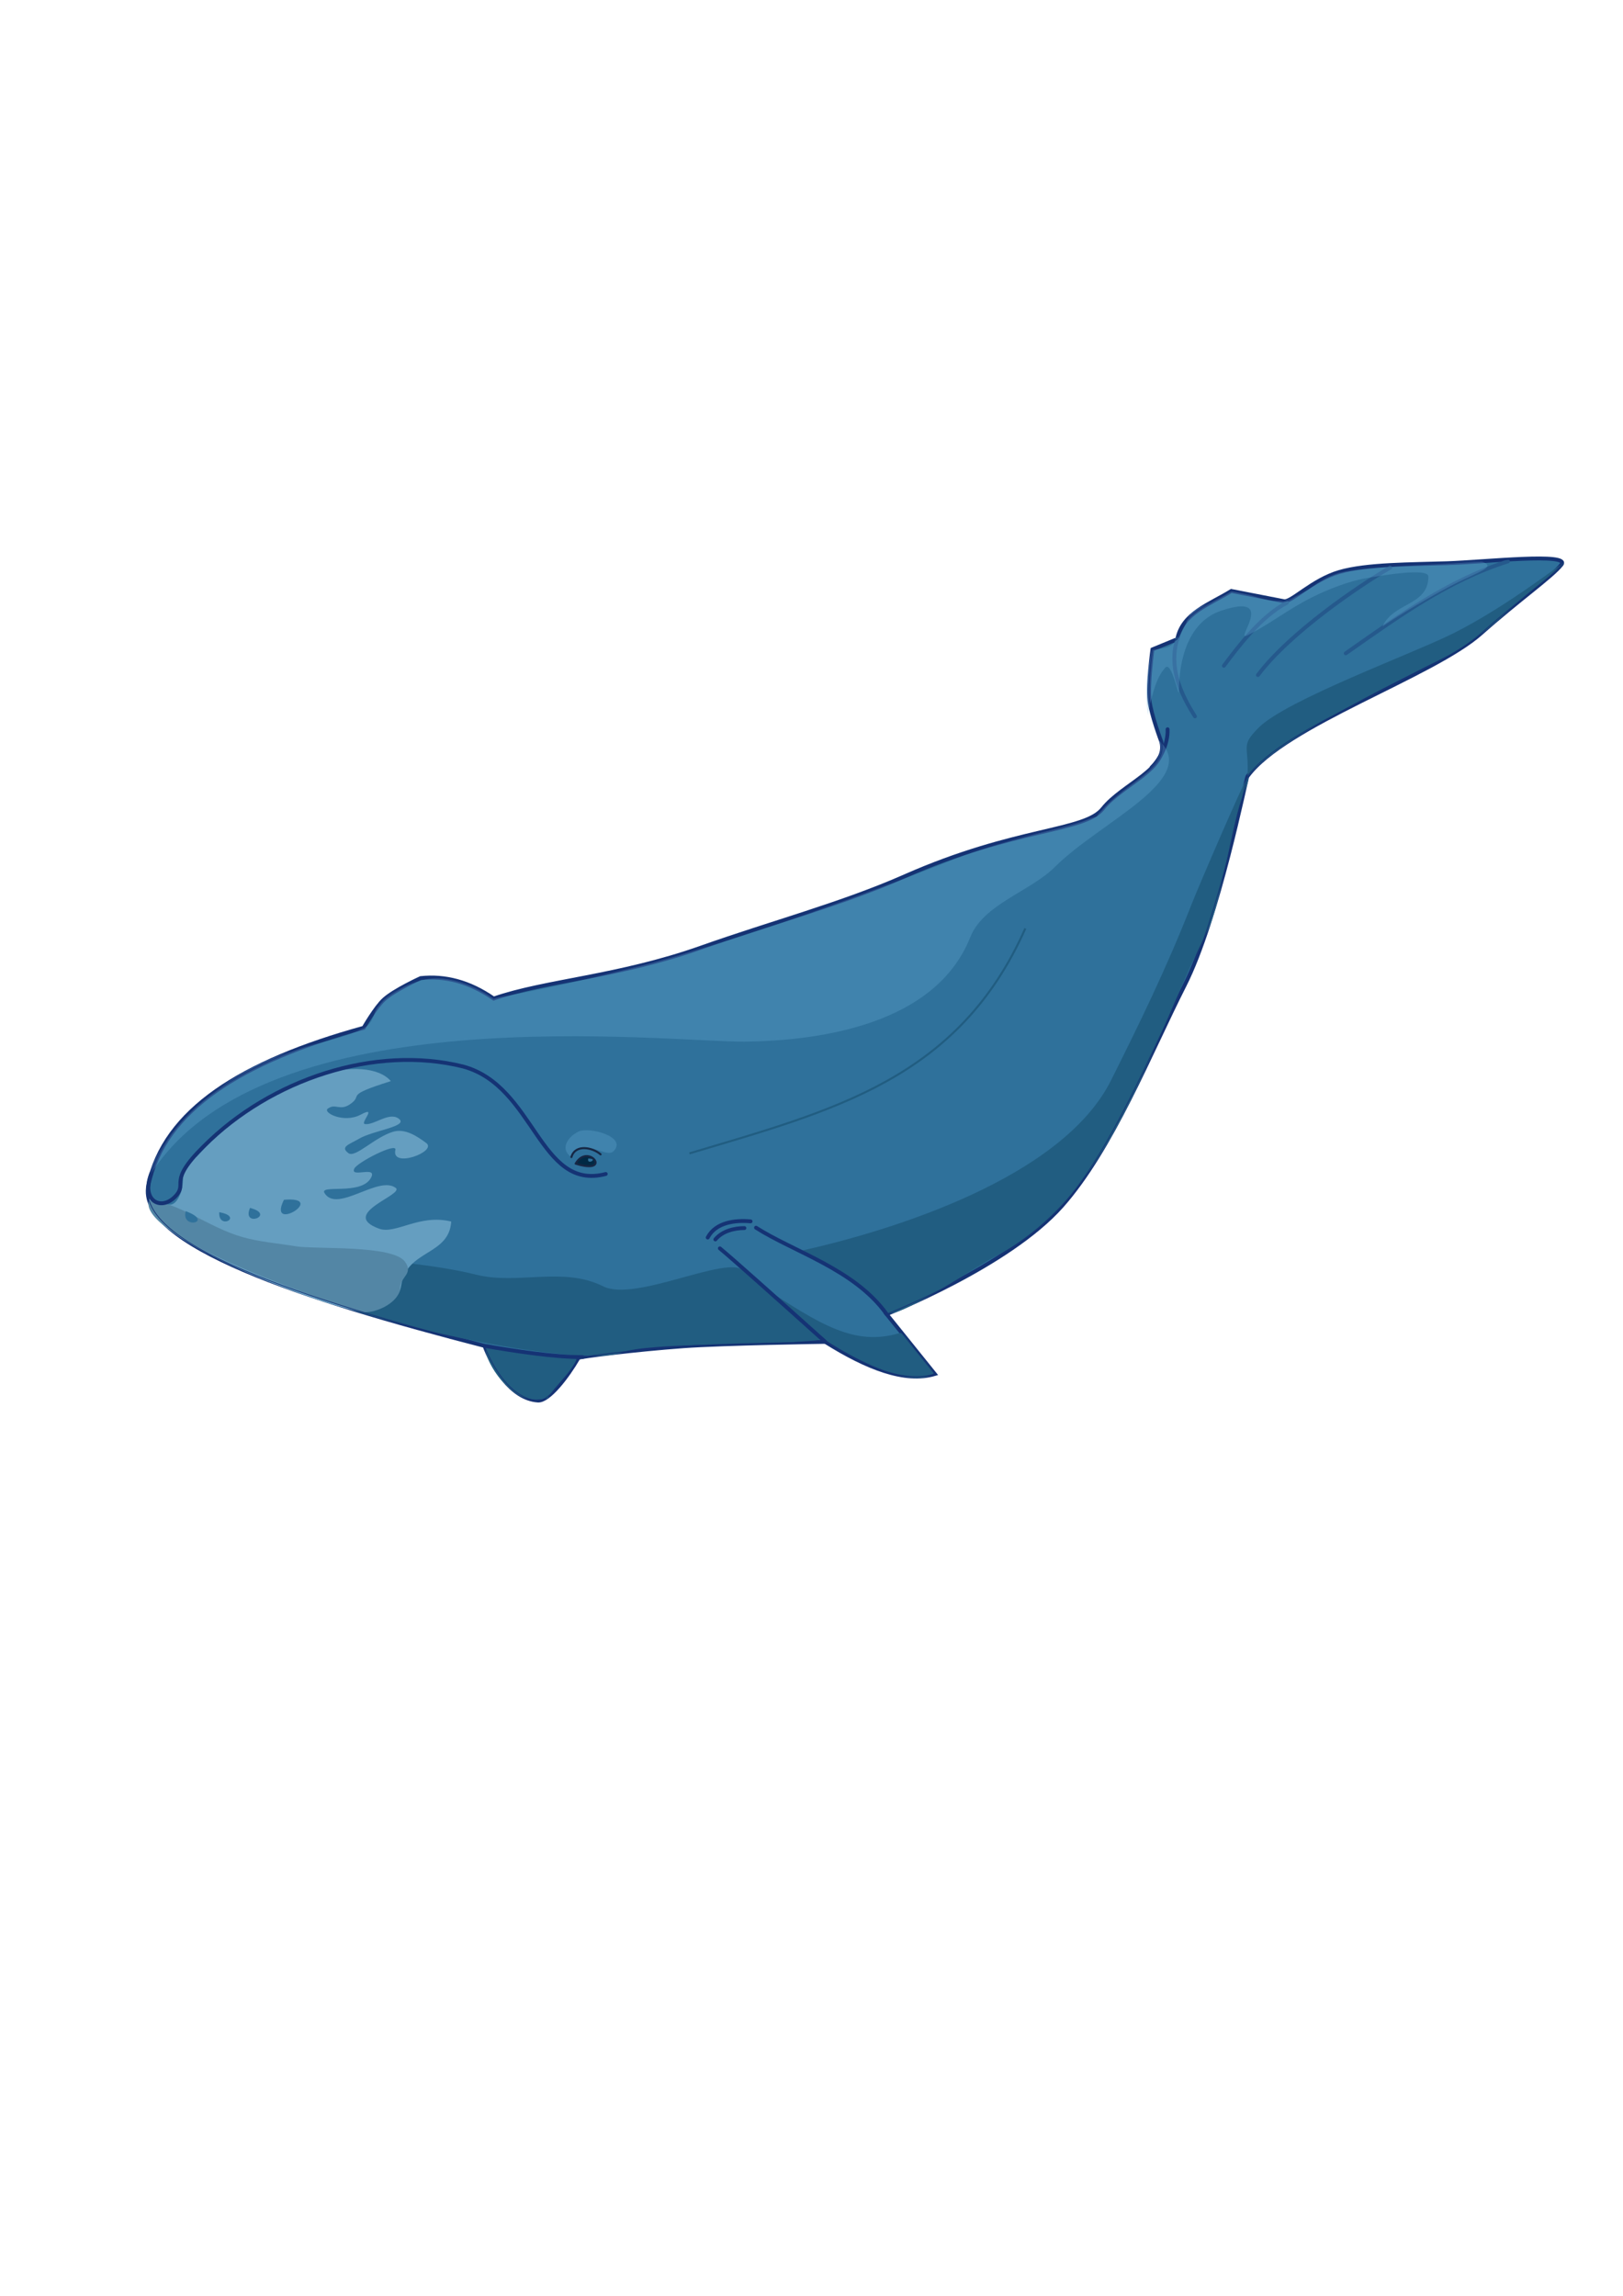 <?xml version="1.0" encoding="UTF-8" standalone="no"?>
<!-- Created with Inkscape (http://www.inkscape.org/) -->

<svg
   xmlns:dc="http://purl.org/dc/elements/1.1/"
   xmlns:cc="http://creativecommons.org/ns#"
   xmlns:rdf="http://www.w3.org/1999/02/22-rdf-syntax-ns#"
   xmlns:svg="http://www.w3.org/2000/svg"
   xmlns="http://www.w3.org/2000/svg"
   xmlns:sodipodi="http://sodipodi.sourceforge.net/DTD/sodipodi-0.dtd"
   xmlns:inkscape="http://www.inkscape.org/namespaces/inkscape"
   width="210mm"
   height="297mm"
   viewBox="0 0 210 297"
   version="1.1"
   id="svg8"
   inkscape:version="0.92.4 (5da689c313, 2019-01-14)"
   sodipodi:docname="bowhead.svg">
  <defs
     id="defs2" />
  <sodipodi:namedview
     id="base"
     pagecolor="#ffffff"
     bordercolor="#666666"
     borderopacity="1.0"
     inkscape:pageopacity="0.0"
     inkscape:pageshadow="2"
     inkscape:zoom="1.979899"
     inkscape:cx="437.82072"
     inkscape:cy="729.6069"
     inkscape:document-units="mm"
     inkscape:current-layer="layer1"
     showgrid="false"
     inkscape:window-width="1920"
     inkscape:window-height="986"
     inkscape:window-x="-11"
     inkscape:window-y="-11"
     inkscape:window-maximized="1" />
  <g
     inkscape:label="Layer 1"
     inkscape:groupmode="layer"
     id="layer1">
    <path
       style="fill:#2f719b;stroke:#153374;stroke-width:0.5;stroke-linecap:round;stroke-linejoin:miter;stroke-opacity:1;stroke-miterlimit:4;stroke-dasharray:none;fill-opacity:1"
       d="m 19.199,153.323 c 2.033,-9.731 12.034,-15.998 27.86,-20.365 0,0 1.512,-2.642 2.619,-3.65 1.356,-1.235 4.752,-2.776 4.752,-2.776 3.15,-0.333 6.3,0.459 9.449,2.646 6.693,-2.317 16.091,-2.787 26.83,-6.59 9.07,-3.212 18.225,-5.633 26.357,-9.225 14.387,-6.355 23.239,-5.741 25.621,-8.753 2.52,-3.186 8.571,-5.153 7.56,-8.693 0,0 -1.309,-3.468 -1.512,-5.292 -0.244,-2.195 0.378,-6.615 0.378,-6.615 l 3.213,-1.323 c 0.664,-3.397 4.217,-4.51 6.993,-6.237 0,0 5.859,1.134 6.804,1.323 0.945,0.189 3.637,-2.75 7.182,-3.78 3.545,-1.03 9.311,-0.975 13.985,-1.134 4.911,-0.167 15.997,-1.397 14.741,0.189 -1.256,1.586 -5.519,4.547 -10.394,8.882 -6.241,5.55 -25.396,11.848 -30.238,18.521 -0.18,0.248 -3.739,18.381 -8.126,27.025 -4.438,8.744 -9.371,21.199 -15.875,28.537 C 130.452,163.848 114.716,170 114.716,170 l 6.237,7.749 c -3.88,1.148 -8.787,-0.784 -14.174,-4.158 0,0 -13.237,0.199 -18.332,0.567 -6.358,0.459 -13.527,1.372 -13.607,1.512 -1.389,2.406 -3.829,5.607 -5.236,5.513 -3.575,-0.237 -5.971,-4.551 -6.916,-7.071 -23.519,-6.057 -45.088,-13.133 -43.488,-20.789 z"
       id="path858"
       inkscape:connector-curvature="0"
       sodipodi:nodetypes="scsccssssscccczszsssscccssscs" />
    <path
       style="fill:none;stroke:#153374;stroke-width:0.5;stroke-linecap:round;stroke-linejoin:miter;stroke-opacity:1;stroke-miterlimit:4;stroke-dasharray:none"
       d="m 91.573,160.091 c 1.051,-1.999 3.623,-2.263 5.546,-2.088"
       id="path878"
       inkscape:connector-curvature="0" />
    <path
       style="fill:none;stroke:#153374;stroke-width:0.5;stroke-linecap:round;stroke-linejoin:miter;stroke-opacity:1;stroke-miterlimit:4;stroke-dasharray:none"
       d="m 92.559,160.342 c 0.912,-1.094 2.452,-1.47 3.758,-1.47"
       id="path880"
       inkscape:connector-curvature="0" />
    <path
       style="fill:none;stroke:#000000;stroke-width:0;stroke-linecap:round;stroke-linejoin:miter;stroke-opacity:1;stroke-miterlimit:4;stroke-dasharray:none"
       d="m 74.468,150.453 c -0.008,-0.113 0.043,-0.172 0.1,-0.267 0.474,-0.79 1.526,-0.708 2.255,-0.384 0.273,0.121 0.997,0.223 0.785,0.434 -0.808,0.808 -2.3,0.815 -3.124,0.301"
       id="path890"
       inkscape:connector-curvature="0" />
    <path
       style="fill:#002944;stroke:#162744;stroke-width:0.265;stroke-linecap:round;stroke-linejoin:miter;stroke-opacity:1;stroke-miterlimit:4;stroke-dasharray:none;fill-opacity:1"
       d="m 74.485,150.536 c 1.645,-2.818 4.865,1.513 0,0"
       id="path894"
       inkscape:connector-curvature="0" />
    <path
       style="fill:none;stroke:#25598c;stroke-width:0.5;stroke-linecap:round;stroke-linejoin:miter;stroke-opacity:1;stroke-miterlimit:4;stroke-dasharray:none"
       d="m 166.509,77.973 c -3.343,1.731 -6.359,5.761 -8.152,8.152"
       id="path898"
       inkscape:connector-curvature="0" />
    <path
       style="fill:none;stroke:#25598c;stroke-width:0.5;stroke-linecap:round;stroke-linejoin:miter;stroke-opacity:1;stroke-miterlimit:4;stroke-dasharray:none"
       d="m 179.872,73.429 c -3.979,2.31 -12.996,8.418 -17.105,13.898"
       id="path900"
       inkscape:connector-curvature="0" />
    <path
       style="fill:none;stroke:#25598c;stroke-width:0.5;stroke-linecap:round;stroke-linejoin:miter;stroke-opacity:1;stroke-miterlimit:4;stroke-dasharray:none"
       d="m 195.107,72.627 c -7.782,2.443 -14.389,7.279 -20.981,11.893"
       id="path902"
       inkscape:connector-curvature="0" />
    <path
       style="fill:none;stroke:#25598c;stroke-width:0.5;stroke-linecap:round;stroke-linejoin:miter;stroke-opacity:1;stroke-miterlimit:4;stroke-dasharray:none"
       d="m 152.324,82.687 c -1.113,3.565 0.377,6.978 2.291,9.985"
       id="path904"
       inkscape:connector-curvature="0" />
    <path
       style="fill:none;stroke:#153374;stroke-width:0.5;stroke-linecap:round;stroke-linejoin:miter;stroke-opacity:1;stroke-miterlimit:4;stroke-dasharray:none"
       d="m 151.074,94.343 c 0.069,1.897 -0.912,3.785 -2.071,4.944"
       id="path920"
       inkscape:connector-curvature="0" />
    <path
       style="fill:#215d81;stroke:none;stroke-width:0.265px;stroke-linecap:butt;stroke-linejoin:miter;stroke-opacity:1;fill-opacity:1"
       d="m 19.246,155.355 c 6.316,11.909 54.141,22.354 61.263,19.606 3.279,-1.265 18.117,-0.938 22.017,-1.323 2.549,-0.252 4.101,-0.132 3.685,-0.614 -1.631,-1.891 -8.516,-7.054 -10.016,-8.646 -2.084,-2.084 -13.997,4.105 -18.143,2.032 -5.216,-2.608 -11.036,-0.161 -16.442,-1.512 -12.97,-3.243 -35.282,-1.545 -42.364,-9.543 z"
       id="path924"
       inkscape:connector-curvature="0"
       sodipodi:nodetypes="csssccsc" />
    <path
       style="fill:#215d81;fill-opacity:1;stroke:none;stroke-width:0.265px;stroke-linecap:butt;stroke-linejoin:miter;stroke-opacity:1"
       d="m 103.609,161.818 c 5.376,2.268 8.434,5.406 11.106,7.993 1.1,1.1 11.88,-6.151 13.808,-7.115 15.502,-8.152 19.706,-26.272 27.77,-42.4 1.648,-3.296 3.238,-14.479 4.603,-17.589 0.953,-2.171 0.51,-2.165 0.51,-2.165 -0.654,0.962 -6.308,14.101 -7.191,16.352 -3.299,8.409 -6.771,15.489 -10.455,22.858 -6.328,12.657 -28.382,19.451 -40.15,22.066 z"
       id="path926"
       inkscape:connector-curvature="0"
       sodipodi:nodetypes="ccccscssc" />
    <path
       style="fill:#215d81;fill-opacity:1;stroke:none;stroke-width:0.265px;stroke-linecap:butt;stroke-linejoin:miter;stroke-opacity:1"
       d="m 161.405,100.542 c 0.264,-4.125 -1.003,-3.952 1.456,-6.411 3.594,-3.594 19.904,-9.56 25.182,-12.199 7.064,-3.532 14.578,-9.5 14.285,-9.115 -1.002,1.313 -2.065,1.839 -4.626,3.954 -2.707,2.236 -5.727,5.764 -11.29,8.52 -15.775,7.815 -22.436,12.002 -25.006,15.252 z"
       id="path928"
       inkscape:connector-curvature="0"
       sodipodi:nodetypes="ccssssc" />
    <path
       style="fill:#659ec0;fill-opacity:1;stroke:none;stroke-width:0.305px;stroke-linecap:butt;stroke-linejoin:miter;stroke-opacity:1"
       d="m 50.568,139.862 c -6.279,1.967 -3.417,1.73 -5.285,2.994 -1.337,0.904 -1.87,-0.171 -2.871,0.564 -0.694,0.51 2.097,1.939 4.259,0.778 2.268,-1.217 -0.136,1.101 0.543,1.216 1.142,0.193 3.063,-1.561 4.308,-0.747 1.58,1.033 -3.201,1.545 -5.071,2.648 -1.259,0.743 -2.49,1.039 -1.364,1.866 0.887,0.652 3.34,-2.034 5.764,-2.768 1.594,-0.483 3.176,0.628 4.292,1.448 1.498,1.101 -4.57,3.361 -3.984,0.896 0.246,-1.036 -4.925,1.603 -5.312,2.415 -0.62,1.301 3.12,-0.481 2.126,1.246 -1.296,2.253 -6.719,0.755 -5.975,1.938 1.646,2.619 6.953,-2.337 9.196,-0.689 1.201,0.882 -7.405,3.349 -2.155,5.278 2.158,0.793 5.181,-1.939 9.347,-0.919 -0.284,4.463 -5.802,3.602 -6.478,8.295 -0.453,3.142 -5.242,3.36 -5.242,3.36 -3.743,-0.45 -28.384,-9.041 -27.359,-14.664 0.089,-0.486 0.434,0.827 2.707,0.827 0.96,0 1.716,-1.893 1.662,-3.466 -0.046,-1.315 0.669,-2.351 1.755,-2.727 10.128,-11.158 22.082,-13.348 25.139,-9.791 z"
       id="path949"
       inkscape:connector-curvature="0"
       sodipodi:nodetypes="cscsssscscsssscccscssscc" />
    <path
       style="fill:#5386a5;fill-opacity:1;stroke:none;stroke-width:0.265px;stroke-linecap:butt;stroke-linejoin:miter;stroke-opacity:1"
       d="m 19.246,155.355 c -1.334,5.168 27.238,14.418 27.419,14.328 1.295,0.437 5.027,-0.918 5.119,-3.177 0.055,-1.343 1.743,-1.723 0.619,-3.281 -1.602,-2.22 -11.625,-1.582 -14.116,-1.997 -2.304,-0.384 -4.678,-0.554 -6.949,-1.203 -4.454,-1.272 -8.557,-4.71 -12.092,-4.67"
       id="path951"
       inkscape:connector-curvature="0"
       sodipodi:nodetypes="ccssccc" />
    <path
       style="fill:none;stroke:#153374;stroke-width:0.5;stroke-linecap:round;stroke-linejoin:miter;stroke-miterlimit:4;stroke-dasharray:none;stroke-opacity:1"
       d="m 19.577,151.806 c -1.381,3.533 1.236,4.893 3.074,3.007 1.781,-1.828 -1.121,-1.752 3.742,-6.548 8.654,-8.654 22.147,-13.139 33.542,-10.29 9.3,2.526 9.816,16.166 18.442,13.898"
       id="path884"
       inkscape:connector-curvature="0"
       sodipodi:nodetypes="csccc" />
    <path
       style="fill:#2f719b;fill-opacity:1;stroke:none;stroke-width:0.384px;stroke-linecap:butt;stroke-linejoin:miter;stroke-opacity:1"
       d="m 36.741,155.21 c -2.23,4.453 5.784,-0.487 0,0 z"
       id="path961"
       inkscape:connector-curvature="0" />
    <path
       style="fill:#2f719b;fill-opacity:1;stroke:none;stroke-width:0.384px;stroke-linecap:butt;stroke-linejoin:miter;stroke-opacity:1"
       d="m 32.35,156.262 c -1.121,2.664 3.451,0.904 0,0 z"
       id="path963"
       inkscape:connector-curvature="0" />
    <path
       style="fill:#2f719b;fill-opacity:1;stroke:none;stroke-width:0.384px;stroke-linecap:butt;stroke-linejoin:miter;stroke-opacity:1"
       d="m 28.37,156.818 c -0.156,2.371 3.228,0.575 0,0 z"
       id="path965"
       inkscape:connector-curvature="0" />
    <path
       style="fill:#2f719b;fill-opacity:1;stroke:none;stroke-width:0.384px;stroke-linecap:butt;stroke-linejoin:miter;stroke-opacity:1"
       d="m 24.033,156.687 c -0.654,2.455 3.788,1.392 0,0 z"
       id="path967"
       inkscape:connector-curvature="0" />
    <path
       style="fill:#2f719b;stroke:none;stroke-width:0.265px;stroke-linecap:butt;stroke-linejoin:miter;stroke-opacity:1;fill-opacity:1"
       d="m 76.115,149.873 c -0.26,0.926 1.449,0 0,0 z"
       id="path969"
       inkscape:connector-curvature="0" />
    <path
       style="fill:#215d81;fill-opacity:1;stroke:none;stroke-width:0.265px;stroke-linecap:butt;stroke-linejoin:miter;stroke-opacity:1"
       d="m 70.894,180.872 c 0.402,-1.096 4.402,-4.656 3.589,-5.469 -0.992,0.67 -10.338,-1.207 -11.325,-1.502 -0.884,-0.264 -0.178,2.946 2.51,5.482 1.448,1.366 2.719,2.046 5.227,1.489 z"
       id="path971"
       inkscape:connector-curvature="0"
       sodipodi:nodetypes="ccssc" />
    <path
       style="fill:none;stroke:#153374;stroke-width:0.5;stroke-linecap:round;stroke-linejoin:miter;stroke-miterlimit:4;stroke-dasharray:none;stroke-opacity:1"
       d="m 62.687,174.112 c 3.744,0.637 8.908,1.453 12.68,1.453"
       id="path886"
       inkscape:connector-curvature="0"
       sodipodi:nodetypes="cc" />
    <path
       style="fill:#215d81;stroke:none;stroke-width:0.265px;stroke-linecap:butt;stroke-linejoin:miter;stroke-opacity:1;fill-opacity:1"
       d="m 98.622,166.439 c 7.481,4.902 11.969,7.769 17.773,6.014 0.609,-0.184 1.496,1.616 2.606,2.806 0.51,0.547 1.924,2.286 1.804,2.405 -3.602,2.714 -15.778,-4.905 -17.068,-6.746"
       id="path975"
       inkscape:connector-curvature="0"
       sodipodi:nodetypes="csscc" />
    <path
       style="fill:none;stroke:#153374;stroke-width:0.5;stroke-linecap:round;stroke-linejoin:miter;stroke-opacity:1;stroke-miterlimit:4;stroke-dasharray:none"
       d="m 93.143,161.494 c 1.663,1.372 7.408,6.511 13.635,12.096"
       id="path860"
       inkscape:connector-curvature="0"
       sodipodi:nodetypes="cc" />
    <path
       style="fill:none;stroke:#153374;stroke-width:0.5;stroke-linecap:round;stroke-linejoin:miter;stroke-opacity:1;stroke-miterlimit:4;stroke-dasharray:none"
       d="M 97.821,158.822 C 102.677,161.934 110.592,164.21 114.716,170"
       id="path862"
       inkscape:connector-curvature="0"
       sodipodi:nodetypes="cc" />
    <path
       style="fill:#77bbe6;fill-opacity:0.241;stroke:none;stroke-width:0.265px;stroke-linecap:butt;stroke-linejoin:miter;stroke-opacity:1"
       d="m 19.511,151.896 c 14.786,-23.357 67.077,-17.029 76.867,-17.144 9.79,-0.116 24.697,-2.234 29.172,-13.525 1.687,-4.256 7.776,-5.905 10.958,-9.087 5.81,-5.81 18.862,-11.341 13.47,-16.333 1.5,3.49 -5.277,5.94 -8.085,9.822 -5.7,1.891 -12.945,3.339 -18.214,5.442 -8.777,3.502 -23.643,9.031 -36.324,12.649 -12.667,3.614 -23.153,5.319 -23.478,5.458 0,0 -4.742,-3.867 -9.783,-2.221 -7.247,2.366 -4.601,4.84 -7.103,6.091 -2.555,1.278 -5.69,1.784 -8.571,2.745 -10.874,3.016 -18.504,12.278 -18.909,16.103 z"
       id="path977"
       inkscape:connector-curvature="0"
       sodipodi:nodetypes="czssccsscsccc" />
    <path
       style="fill:#77bbe6;fill-opacity:0.241;stroke:none;stroke-width:0.265px;stroke-linecap:butt;stroke-linejoin:miter;stroke-opacity:1"
       d="m 148.536,92.496 c 0.415,-2.067 0.972,-4.848 2.272,-6.147 0.832,-0.832 1.737,4.25 1.737,3.074 0,-4.115 1.21,-9.001 5.479,-10.424 7.394,-2.465 1.59,4.083 3.341,3.207 3.127,-1.563 5.152,-3.311 8.419,-4.944 2.021,-1.011 4.772,-2.092 7.016,-2.472 1.85,-0.314 8.018,-1.4 8.018,-0.2 0,3.796 -4.534,3.302 -5.947,6.481 0.478,-0.437 5.009,-3.249 8.743,-5.224 2.889,-1.529 5.354,-2.261 4.755,-2.861 -0.785,-0.785 -2.79,-0.16 -5.741,-0.017 -4.884,0.236 -11.546,0.545 -13.57,1.22 -2.787,0.929 -3.609,2.428 -6.548,3.408 -2.124,0.708 -5.589,-1.221 -7.259,-1.054 -3.294,2.011 -4.923,1.931 -5.525,3.436 -1.823,4.558 -2.854,3.609 -4.722,4.166 -0.372,2.176 -1.083,4.593 -0.468,8.352"
       id="path979"
       inkscape:connector-curvature="0"
       sodipodi:nodetypes="ccsssssscssssscscc" />
    <path
       style="fill:none;fill-opacity:1;stroke:#153374;stroke-width:0.1;stroke-linecap:round;stroke-linejoin:miter;stroke-miterlimit:4;stroke-dasharray:none;stroke-opacity:1"
       d="m 19.199,153.323 c 2.033,-9.731 12.034,-15.998 27.86,-20.365 0,0 1.512,-2.642 2.619,-3.65 1.356,-1.235 4.752,-2.776 4.752,-2.776 3.15,-0.333 6.3,0.459 9.449,2.646 6.693,-2.317 16.091,-2.787 26.83,-6.59 9.07,-3.212 18.225,-5.633 26.357,-9.225 14.387,-6.355 23.239,-5.741 25.621,-8.753 2.52,-3.186 8.571,-5.153 7.56,-8.693 0,0 -1.309,-3.468 -1.512,-5.292 -0.244,-2.195 0.378,-6.615 0.378,-6.615 l 3.213,-1.323 c 0.664,-3.397 4.217,-4.51 6.993,-6.237 0,0 5.859,1.134 6.804,1.323 0.945,0.189 3.637,-2.75 7.182,-3.78 3.545,-1.03 9.311,-0.975 13.985,-1.134 4.911,-0.167 15.997,-1.397 14.741,0.189 -1.256,1.586 -5.519,4.547 -10.394,8.882 -6.241,5.55 -25.396,11.848 -30.238,18.521 -0.18,0.248 -3.739,18.381 -8.127,27.025 -4.438,8.744 -9.371,21.199 -15.875,28.537 C 130.452,163.848 114.716,170 114.716,170 l 6.237,7.749 c -3.88,1.148 -8.787,-0.784 -14.174,-4.158 0,0 -13.237,0.199 -18.332,0.567 -6.358,0.459 -13.527,1.372 -13.607,1.512 -1.389,2.406 -3.829,5.607 -5.236,5.513 -3.575,-0.237 -5.971,-4.551 -6.916,-7.071 -23.519,-6.057 -45.088,-13.133 -43.488,-20.789 z"
       id="path858-2"
       inkscape:connector-curvature="0"
       sodipodi:nodetypes="scsccssssscccczszsssscccssscs" />
    <path
       style="fill:#4083ad;stroke:none;stroke-width:0.265px;stroke-linecap:butt;stroke-linejoin:miter;stroke-opacity:1;fill-opacity:1"
       d="m 73.933,149.684 c -1.45,-0.934 -0.639,-2.52 0.902,-3.291 1.365,-0.682 6.408,0.675 4.544,2.539 -0.98,0.98 -3.919,-2.02 -5.446,0.752 z"
       id="path981"
       inkscape:connector-curvature="0" />
    <path
       style="fill:none;stroke:#162744;stroke-width:0.265;stroke-linecap:round;stroke-linejoin:miter;stroke-opacity:1;stroke-miterlimit:4;stroke-dasharray:none"
       d="m 73.933,149.684 c 0.511,-1.733 2.772,-1.229 3.775,-0.351"
       id="path888"
       inkscape:connector-curvature="0" />
    <path
       style="fill:none;stroke:#215d81;stroke-width:0.265;stroke-linecap:butt;stroke-linejoin:miter;stroke-opacity:1;stroke-miterlimit:4;stroke-dasharray:none"
       d="m 89.202,149.211 c 18.673,-5.574 34.797,-9.596 43.467,-29.104"
       id="path983"
       inkscape:connector-curvature="0" />
  </g>
</svg>
